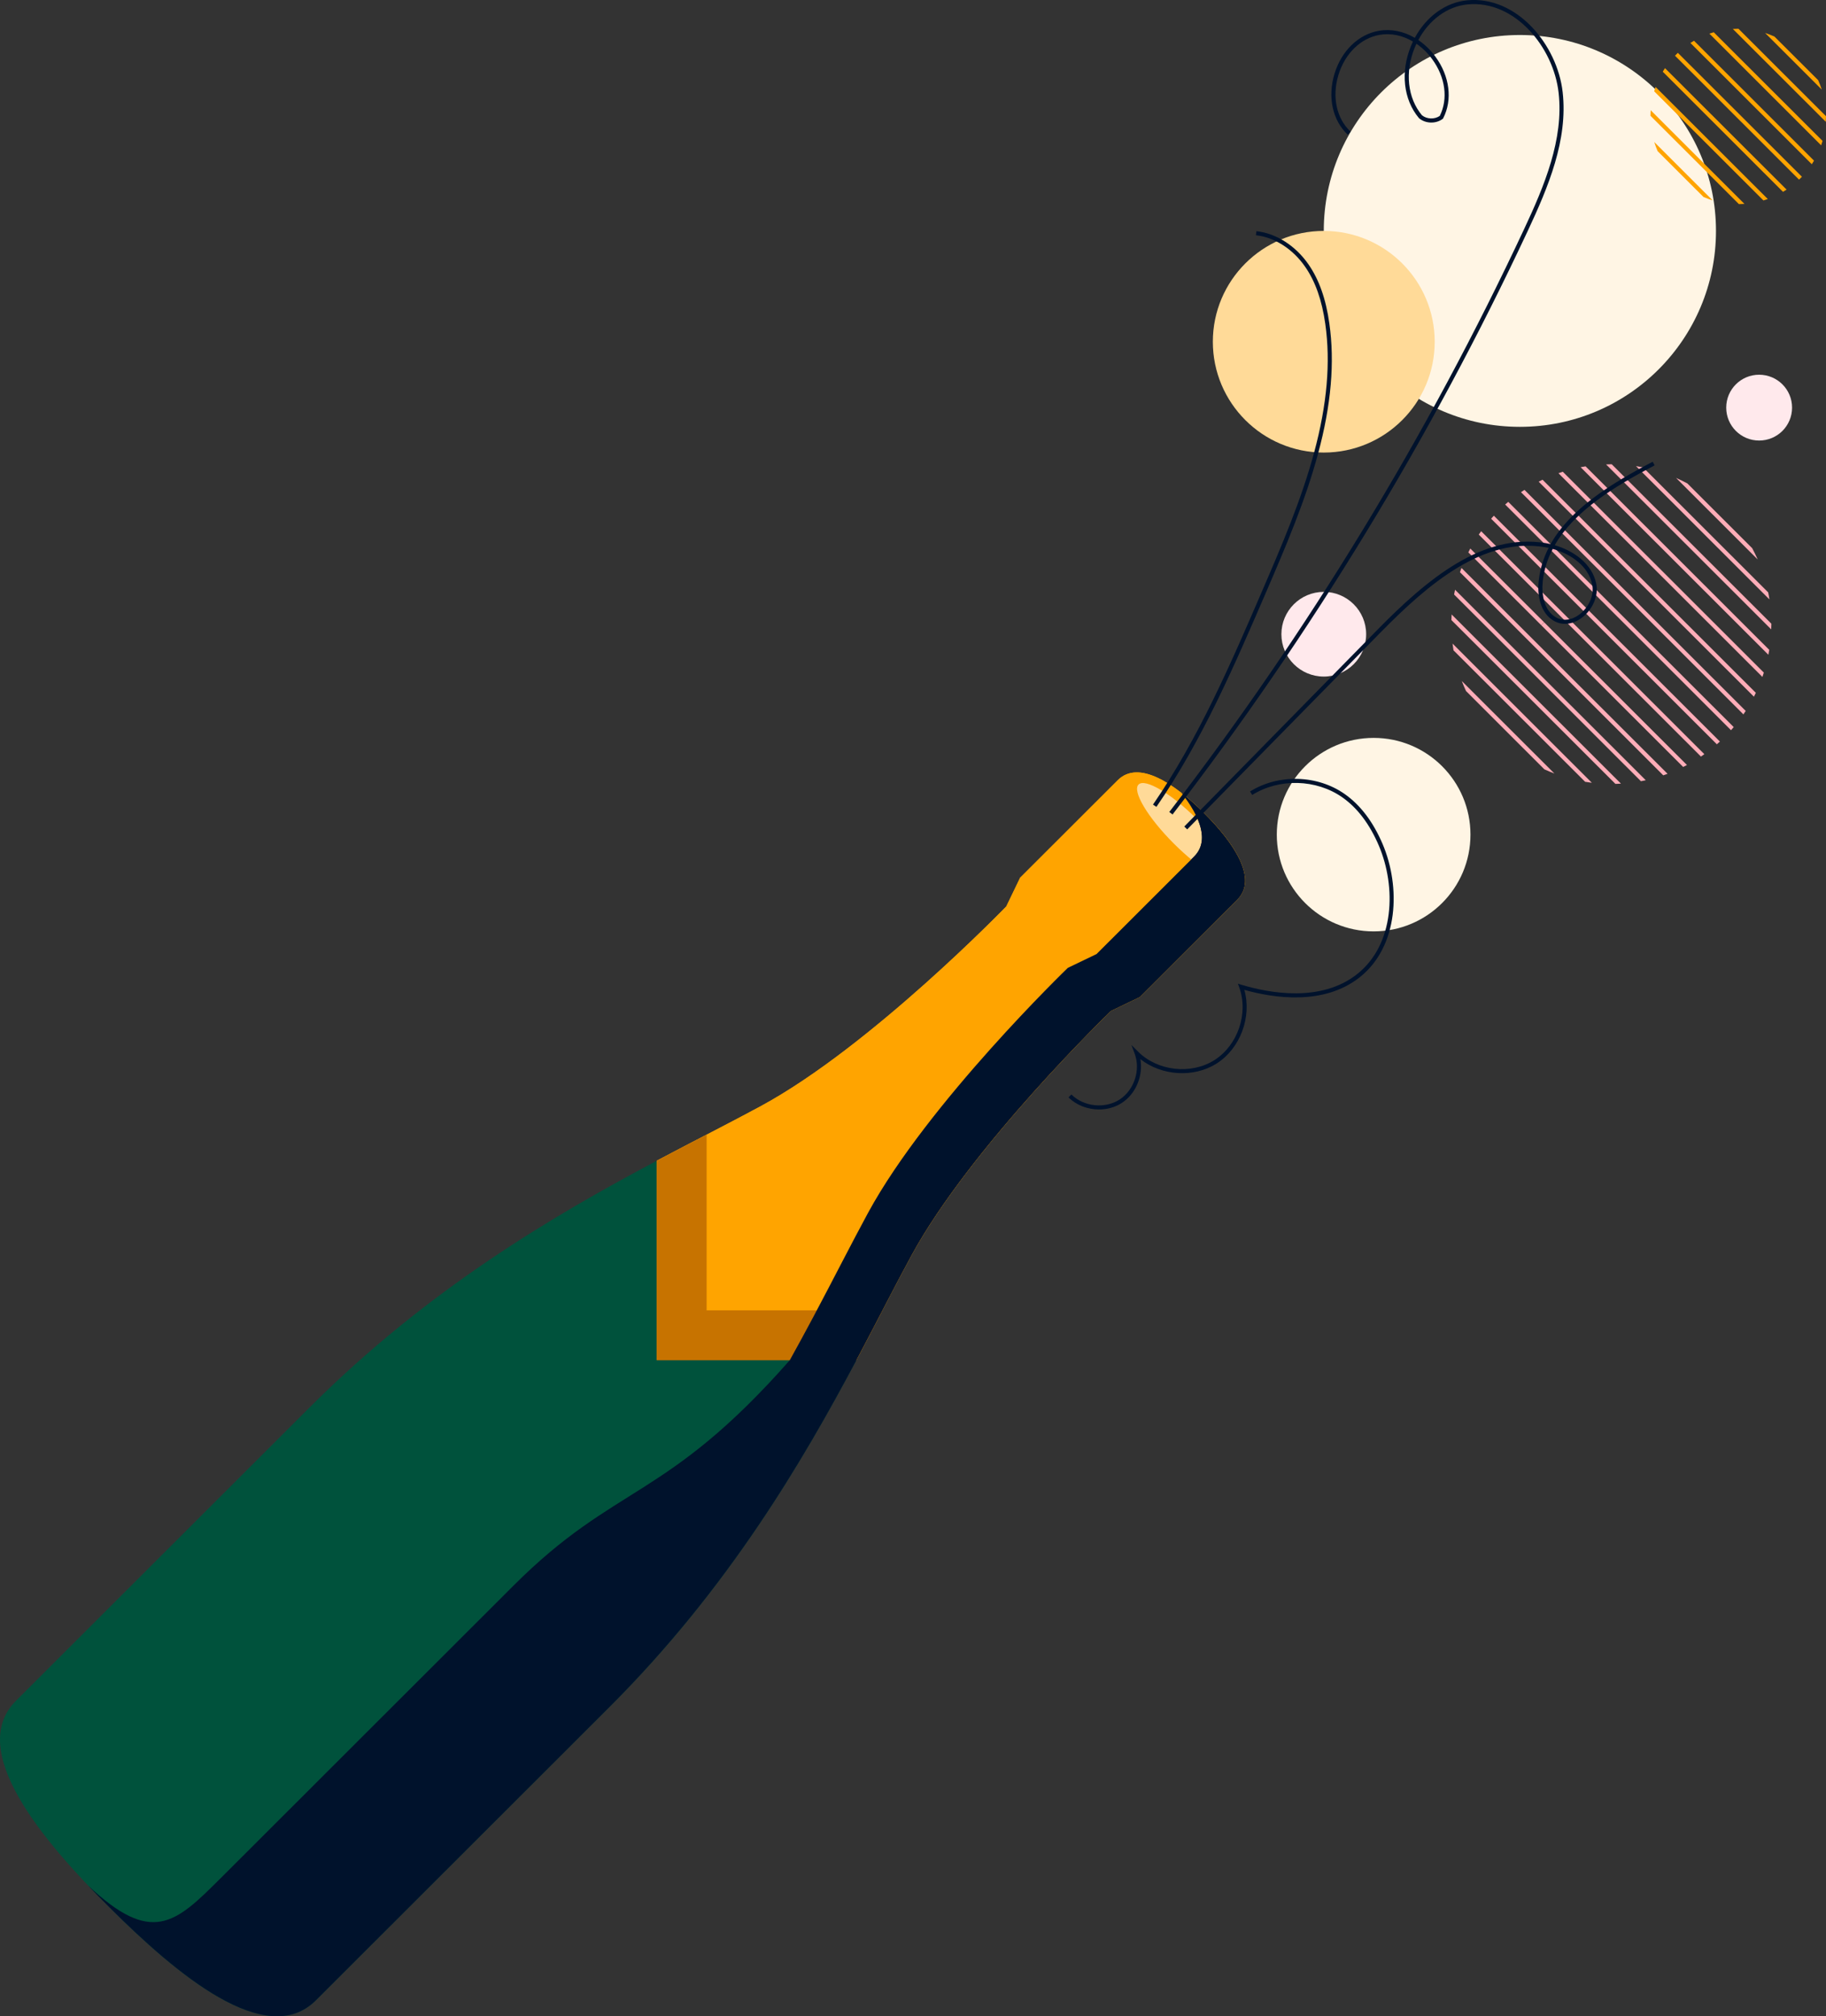 <svg xmlns="http://www.w3.org/2000/svg" width="48" height="53" fill="none" viewBox="0 0 48 53"><rect x="0" y="0" width="48" height="53" fill="#333333" stroke="none"/><g id="NewFeature-2" clip-path="url(#clip0_74_1694)"><path id="Vector" fill="#FFF5E4" d="M39.953 11.22C37.106 11.22 34.798 8.914 34.798 6.07C34.798 3.226 37.106 0.92 39.953 0.92C42.8 0.92 45.108 3.226 45.108 6.07C45.108 8.914 42.8 11.22 39.953 11.22Z"/><path id="Vector_2" fill="#FFDA98" d="M34.798 11.896C33.188 11.896 31.882 10.592 31.882 8.983C31.882 7.375 33.188 6.07 34.798 6.07C36.408 6.07 37.714 7.375 37.714 8.983C37.714 10.592 36.408 11.896 34.798 11.896Z"/><path id="Vector_3" fill="#FFE9EC" d="M34.798 17.784C34.183 17.784 33.684 17.286 33.684 16.671C33.684 16.056 34.183 15.558 34.798 15.558C35.413 15.558 35.912 16.056 35.912 16.671C35.912 17.286 35.413 17.784 34.798 17.784Z"/><path id="Vector_4" fill="#FFE9EC" d="M46.242 11.58C45.764 11.58 45.377 11.193 45.377 10.715C45.377 10.237 45.764 9.85 46.242 9.85C46.721 9.85 47.108 10.237 47.108 10.715C47.108 11.193 46.721 11.58 46.242 11.58Z"/><path id="Vector_5" fill="#FFF5E4" d="M36.109 24.482C34.703 24.482 33.563 23.344 33.563 21.939C33.563 20.535 34.703 19.396 36.109 19.396C37.515 19.396 38.654 20.535 38.654 21.939C38.654 23.344 37.515 24.482 36.109 24.482Z"/><path id="Vector_6" fill="#FFA400" d="M17.263 30.512C18.284 29.97 19.215 29.501 20.011 29.069C22.904 27.499 26.452 23.826 26.452 23.826L26.816 23.071C26.816 23.071 28.837 21.052 29.382 20.508C29.927 19.964 30.866 20.588 31.655 21.376C32.444 22.164 33.069 23.103 32.524 23.647C31.979 24.191 29.958 26.21 29.958 26.21L29.203 26.573C29.203 26.573 25.527 30.119 23.955 33.008C23.522 33.803 23.053 34.733 22.511 35.753H17.263V30.511L17.263 30.512Z"/><path id="Vector_7" fill="#FFA400" d="M17.263 30.512C18.284 29.97 19.215 29.501 20.011 29.069C22.904 27.499 26.452 23.826 26.452 23.826L26.816 23.071C26.816 23.071 28.837 21.052 29.382 20.508C29.927 19.964 30.866 20.588 31.655 21.376C32.444 22.164 33.069 23.103 32.524 23.647C31.979 24.191 29.958 26.21 29.958 26.21L29.203 26.573C29.203 26.573 25.527 30.119 23.955 33.008C23.522 33.803 23.053 34.733 22.511 35.753H17.263V30.511L17.263 30.512Z"/><path id="Vector_8" fill="#00523C" d="M17.264 35.754H22.511C21.082 38.441 19.144 41.751 16.027 44.865C12.909 47.979 9.608 51.276 8.304 52.58C6.999 53.883 4.64 51.898 2.871 50.132C1.103 48.365 -0.884 46.008 0.421 44.705C1.725 43.402 4.933 40.197 8.144 36.99C11.261 33.876 14.574 31.939 17.264 30.512V35.754Z"/><path id="Vector_9" fill="#00122C" d="M23.955 33.01C25.527 30.12 29.204 26.575 29.204 26.575L29.959 26.212C29.959 26.212 31.98 24.192 32.525 23.648C33.07 23.104 32.445 22.165 31.656 21.377C32.445 22.165 33.069 23.104 32.525 23.648C31.98 24.193 29.959 26.212 29.959 26.212L29.204 26.575C29.204 26.575 25.527 30.12 23.955 33.01Z"/><path id="Vector_10" fill="#00122C" d="M8.304 52.58C9.608 51.277 12.816 48.072 16.027 44.864C12.816 48.072 9.608 51.276 8.304 52.58C6.999 53.883 4.64 51.898 2.871 50.132C4.64 51.898 6.999 53.883 8.304 52.58Z"/><path id="Vector_11" fill="#FFDA98" d="M30.857 22.175C30.171 21.49 29.756 20.794 29.929 20.622C30.102 20.449 30.798 20.864 31.483 21.549C32.169 22.233 32.584 22.929 32.411 23.102C32.238 23.274 31.542 22.86 30.857 22.175Z"/><path id="Vector_12" fill="#C77300" d="M18.575 34.444H23.198C22.981 34.86 22.754 35.298 22.511 35.754H17.263V30.512C17.72 30.269 18.158 30.041 18.575 29.825V34.443L18.575 34.444Z"/><path id="Vector_13" fill="#00122C" d="M5.781 49.389C7.085 48.086 10.293 44.882 13.504 41.674C16.195 38.984 17.507 39.449 20.761 35.754C20.977 35.366 21.181 34.988 21.377 34.621C21.919 33.601 22.389 32.671 22.821 31.876C24.393 28.986 28.07 25.441 28.07 25.441L28.825 25.078C28.825 25.078 30.846 23.059 31.391 22.515C31.802 22.104 31.547 21.468 31.057 20.842C31.159 20.921 31.26 21.006 31.36 21.096C31.411 21.141 31.46 21.187 31.509 21.233C31.509 21.233 31.51 21.235 31.511 21.235C31.56 21.281 31.608 21.329 31.656 21.377C32.445 22.165 33.07 23.104 32.525 23.648C31.98 24.192 29.959 26.211 29.959 26.211L29.204 26.574C29.204 26.574 25.527 30.119 23.956 33.009C23.523 33.804 23.054 34.734 22.512 35.754C21.082 38.44 19.144 41.75 16.027 44.864C12.816 48.072 9.609 51.276 8.304 52.58C7 53.882 4.64 51.898 2.872 50.131C2.78 50.039 2.687 49.946 2.594 49.851C2.593 49.849 2.591 49.847 2.589 49.846C2.497 49.752 2.405 49.656 2.313 49.559C2.313 49.559 2.312 49.558 2.312 49.558C3.989 51.145 4.613 50.555 5.781 49.388V49.389Z"/><path id="Vector_14" fill="#00122C" d="M31.495 21.56C32.174 22.241 32.584 22.93 32.411 23.101C32.277 23.235 31.828 23.016 31.313 22.591C31.341 22.563 31.367 22.537 31.39 22.514C31.642 22.262 31.644 21.926 31.495 21.559V21.56Z"/><g id="Group"><path id="Vector_15" fill="#FFADB8" d="M44.354 12.706L46.06 14.41C46.112 14.506 46.16 14.606 46.205 14.707L44.058 12.562C44.159 12.607 44.258 12.655 44.355 12.707L44.354 12.706Z"/><path id="Vector_16" fill="#FFADB8" d="M43.192 12.286L46.48 15.571C46.493 15.632 46.504 15.694 46.513 15.756L43.006 12.252C43.069 12.262 43.13 12.273 43.191 12.285L43.192 12.286Z"/><path id="Vector_17" fill="#FFADB8" d="M42.357 12.203C42.361 12.203 42.364 12.203 42.367 12.203L46.564 16.395C46.564 16.399 46.564 16.402 46.564 16.406C46.564 16.452 46.562 16.498 46.56 16.544L42.218 12.207C42.265 12.205 42.311 12.203 42.357 12.203Z"/><path id="Vector_18" fill="#FFADB8" d="M41.68 12.258L46.508 17.082C46.501 17.125 46.494 17.168 46.485 17.211L41.55 12.281C41.593 12.273 41.637 12.265 41.68 12.258Z"/><path id="Vector_19" fill="#FFADB8" d="M39.268 13.555L45.211 19.492C45.185 19.516 45.158 19.54 45.131 19.564L39.197 13.635C39.22 13.608 39.244 13.582 39.269 13.555L39.268 13.555Z"/><path id="Vector_20" fill="#FFADB8" d="M39.648 13.192L45.574 19.112C45.551 19.139 45.527 19.167 45.503 19.194L39.566 13.262C39.593 13.239 39.62 13.215 39.648 13.192Z"/><path id="Vector_21" fill="#FFADB8" d="M40.549 12.61L46.156 18.212C46.14 18.245 46.122 18.279 46.105 18.313L40.447 12.661C40.481 12.644 40.514 12.627 40.548 12.61L40.549 12.61Z"/><path id="Vector_22" fill="#FFADB8" d="M41.081 12.4L46.366 17.68C46.354 17.718 46.341 17.756 46.328 17.794L40.967 12.439C41.005 12.425 41.043 12.412 41.081 12.4Z"/><path id="Vector_23" fill="#FFADB8" d="M40.074 12.877L45.889 18.687C45.869 18.717 45.849 18.748 45.829 18.778L39.982 12.937C40.012 12.917 40.043 12.897 40.074 12.877Z"/><path id="Vector_24" fill="#FFADB8" d="M38.935 13.963L44.802 19.824C44.773 19.845 44.744 19.867 44.713 19.887L38.872 14.052C38.893 14.022 38.914 13.993 38.936 13.963L38.935 13.963Z"/><path id="Vector_25" fill="#FFADB8" d="M40.592 16.359L44.345 20.109C44.312 20.127 44.278 20.143 44.245 20.16L40.516 16.436L40.592 16.36V16.359Z"/><path id="Vector_26" fill="#FFADB8" d="M40.516 16.436L38.598 14.52C38.615 14.486 38.632 14.452 38.65 14.419L40.592 16.359L40.516 16.435V16.436Z"/><path id="Vector_27" fill="#FFADB8" d="M38.418 14.929L43.835 20.34C43.798 20.354 43.76 20.367 43.722 20.38L38.378 15.041C38.391 15.004 38.404 14.966 38.418 14.929Z"/><path id="Vector_28" fill="#FFADB8" d="M38.249 15.502L43.262 20.509C43.22 20.518 43.178 20.527 43.135 20.535L38.224 15.628C38.232 15.586 38.24 15.544 38.249 15.502L38.249 15.502Z"/><path id="Vector_29" fill="#FFADB8" d="M38.159 16.152L42.61 20.599C42.562 20.602 42.513 20.604 42.464 20.605L38.153 16.299C38.154 16.25 38.156 16.201 38.159 16.152Z"/><path id="Vector_30" fill="#FFADB8" d="M38.183 16.917L41.845 20.576C41.786 20.569 41.727 20.56 41.668 20.55L38.208 17.094C38.199 17.035 38.191 16.976 38.183 16.917Z"/><path id="Vector_31" fill="#FFADB8" d="M38.426 17.901L40.86 20.332C40.77 20.299 40.683 20.261 40.596 20.222L38.537 18.164C38.497 18.078 38.46 17.99 38.426 17.901L38.426 17.901Z"/></g><g id="Group_2"><path id="Vector_32" fill="#FFA400" d="M44.106 1.389L47.367 4.646C47.342 4.672 47.317 4.698 47.291 4.722L44.03 1.464C44.054 1.438 44.08 1.413 44.106 1.388V1.389Z"/><path id="Vector_33" fill="#FFA400" d="M44.53 1.071L47.685 4.223C47.667 4.254 47.647 4.286 47.627 4.317L44.436 1.129C44.467 1.109 44.499 1.09 44.531 1.071H44.53Z"/><path id="Vector_34" fill="#FFA400" d="M45.693 0.756C45.693 0.756 45.697 0.756 45.699 0.756L48 3.054C48 3.054 48 3.059 48 3.061C48 3.108 47.998 3.155 47.995 3.202L45.551 0.761C45.598 0.758 45.645 0.756 45.693 0.756Z"/><path id="Vector_35" fill="#FFA400" d="M46.648 0.964L47.793 2.106C47.829 2.187 47.862 2.27 47.889 2.355L46.399 0.866C46.484 0.894 46.568 0.926 46.648 0.963L46.648 0.964Z"/><path id="Vector_36" fill="#FFA400" d="M45.049 0.848L47.909 3.704C47.897 3.743 47.885 3.782 47.872 3.82L44.934 0.884C44.972 0.871 45.01 0.859 45.049 0.848Z"/><path id="Vector_37" fill="#FFA400" d="M43.767 1.791L46.964 4.984C46.933 5.005 46.902 5.024 46.87 5.043L43.709 1.885C43.727 1.853 43.747 1.822 43.767 1.791Z"/><path id="Vector_38" fill="#FFA400" d="M43.52 2.285L44.579 3.343L46.47 5.232C46.432 5.245 46.394 5.257 46.355 5.269L44.503 3.419L43.483 2.4C43.494 2.361 43.507 2.323 43.52 2.285L43.52 2.285Z"/><path id="Vector_39" fill="#FFA400" d="M43.392 2.898L45.856 5.36C45.808 5.363 45.76 5.365 45.71 5.365L43.386 3.044C43.386 2.995 43.389 2.946 43.392 2.898Z"/><path id="Vector_40" fill="#FFA400" d="M43.574 3.973C43.54 3.895 43.511 3.815 43.485 3.733L45.02 5.267C44.938 5.242 44.858 5.212 44.78 5.178L43.574 3.973Z"/></g><g id="Group_3"><path id="Vector_41" fill="#00122C" d="M30.823 21.409L30.737 21.344C34.387 16.6 37.525 11.447 40.062 6.027C40.598 4.883 41.109 3.664 40.971 2.438C40.837 1.243 39.821 -0.004 38.577 0.116C38.048 0.167 37.567 0.52 37.283 1.053C37.45 1.166 37.603 1.313 37.733 1.49C38.109 2.002 38.187 2.622 37.937 3.108L37.931 3.119L37.921 3.127C37.742 3.259 37.478 3.252 37.306 3.111L37.299 3.104C36.891 2.617 36.81 1.892 37.089 1.212C37.106 1.171 37.123 1.131 37.142 1.092C36.869 0.93 36.562 0.865 36.267 0.916C35.768 1.002 35.352 1.408 35.181 1.978C35.01 2.547 35.133 3.115 35.502 3.461L35.428 3.54C35.029 3.165 34.895 2.555 35.078 1.946C35.261 1.337 35.709 0.902 36.248 0.809C36.568 0.754 36.897 0.823 37.191 0.995C37.493 0.434 38.003 0.063 38.566 0.008C39.872 -0.119 40.939 1.18 41.078 2.425C41.219 3.679 40.701 4.914 40.159 6.072C37.619 11.499 34.477 16.659 30.823 21.409L30.823 21.409ZM37.189 1.252C36.926 1.894 36.999 2.575 37.379 3.03C37.508 3.134 37.71 3.141 37.847 3.047C38.072 2.599 37.995 2.028 37.646 1.553C37.527 1.39 37.387 1.255 37.234 1.15C37.219 1.183 37.204 1.217 37.189 1.252Z"/><path id="Vector_42" fill="#00122C" d="M28.165 28.77C28.488 29.092 29.043 29.151 29.428 28.904C29.812 28.657 29.988 28.127 29.828 27.7L29.741 27.467L29.917 27.643C30.43 28.156 31.311 28.254 31.923 27.866C32.536 27.478 32.823 26.64 32.577 25.958L32.541 25.857L32.643 25.888C33.369 26.106 34.728 26.358 35.679 25.602C36.661 24.822 36.707 23.315 36.246 22.229C36.006 21.666 35.684 21.238 35.286 20.959C34.601 20.478 33.627 20.452 32.917 20.896L32.86 20.805C33.605 20.338 34.628 20.366 35.347 20.871C35.762 21.162 36.097 21.605 36.345 22.187C36.822 23.309 36.77 24.872 35.746 25.686C34.798 26.44 33.475 26.235 32.709 26.019C32.912 26.727 32.604 27.561 31.98 27.956C31.379 28.338 30.534 28.279 29.977 27.84C30.054 28.275 29.859 28.755 29.485 28.994C29.309 29.108 29.099 29.163 28.889 29.163C28.594 29.163 28.297 29.054 28.088 28.845L28.164 28.769L28.165 28.77Z"/><path id="Vector_43" fill="#00122C" d="M36.281 16.633L31.208 21.801L31.131 21.726L36.204 16.558C37.524 15.213 38.973 14.006 40.624 14.275C40.67 14.283 40.715 14.292 40.761 14.302C41.278 13.38 42.336 12.717 43.445 12.137L43.495 12.232C42.412 12.799 41.378 13.444 40.869 14.331C41.366 14.476 41.849 14.818 41.959 15.336C42.027 15.656 41.867 16.03 41.572 16.245C41.333 16.419 41.069 16.446 40.846 16.319C40.491 16.117 40.407 15.648 40.447 15.277C40.481 14.96 40.572 14.67 40.708 14.401C40.675 14.393 40.641 14.387 40.608 14.382C39.005 14.12 37.581 15.309 36.282 16.633H36.281ZM40.554 15.289C40.518 15.626 40.589 16.05 40.899 16.226C41.083 16.331 41.305 16.307 41.508 16.159C41.77 15.967 41.913 15.638 41.853 15.358C41.752 14.876 41.288 14.56 40.816 14.428C40.678 14.692 40.587 14.978 40.553 15.289H40.554Z"/><path id="Vector_44" fill="#00122C" d="M34.648 11.924C34.308 13.185 33.783 14.402 33.276 15.579C32.452 17.489 31.601 19.463 30.398 21.21L30.309 21.149C31.506 19.411 32.355 17.441 33.177 15.536C33.683 14.363 34.206 13.149 34.544 11.896C34.885 10.631 34.981 9.525 34.838 8.515C34.75 7.892 34.577 7.4 34.309 7.013C33.986 6.545 33.502 6.235 33.015 6.184L33.026 6.077C33.544 6.131 34.057 6.458 34.398 6.952C34.675 7.353 34.854 7.859 34.944 8.499C35.09 9.524 34.993 10.645 34.648 11.924L34.648 11.924Z"/></g></g><defs><clipPath id="clip0_74_1694"><rect width="48" height="53" fill="#fff" transform="matrix(-1 0 0 1 48 0)"/></clipPath></defs></svg>